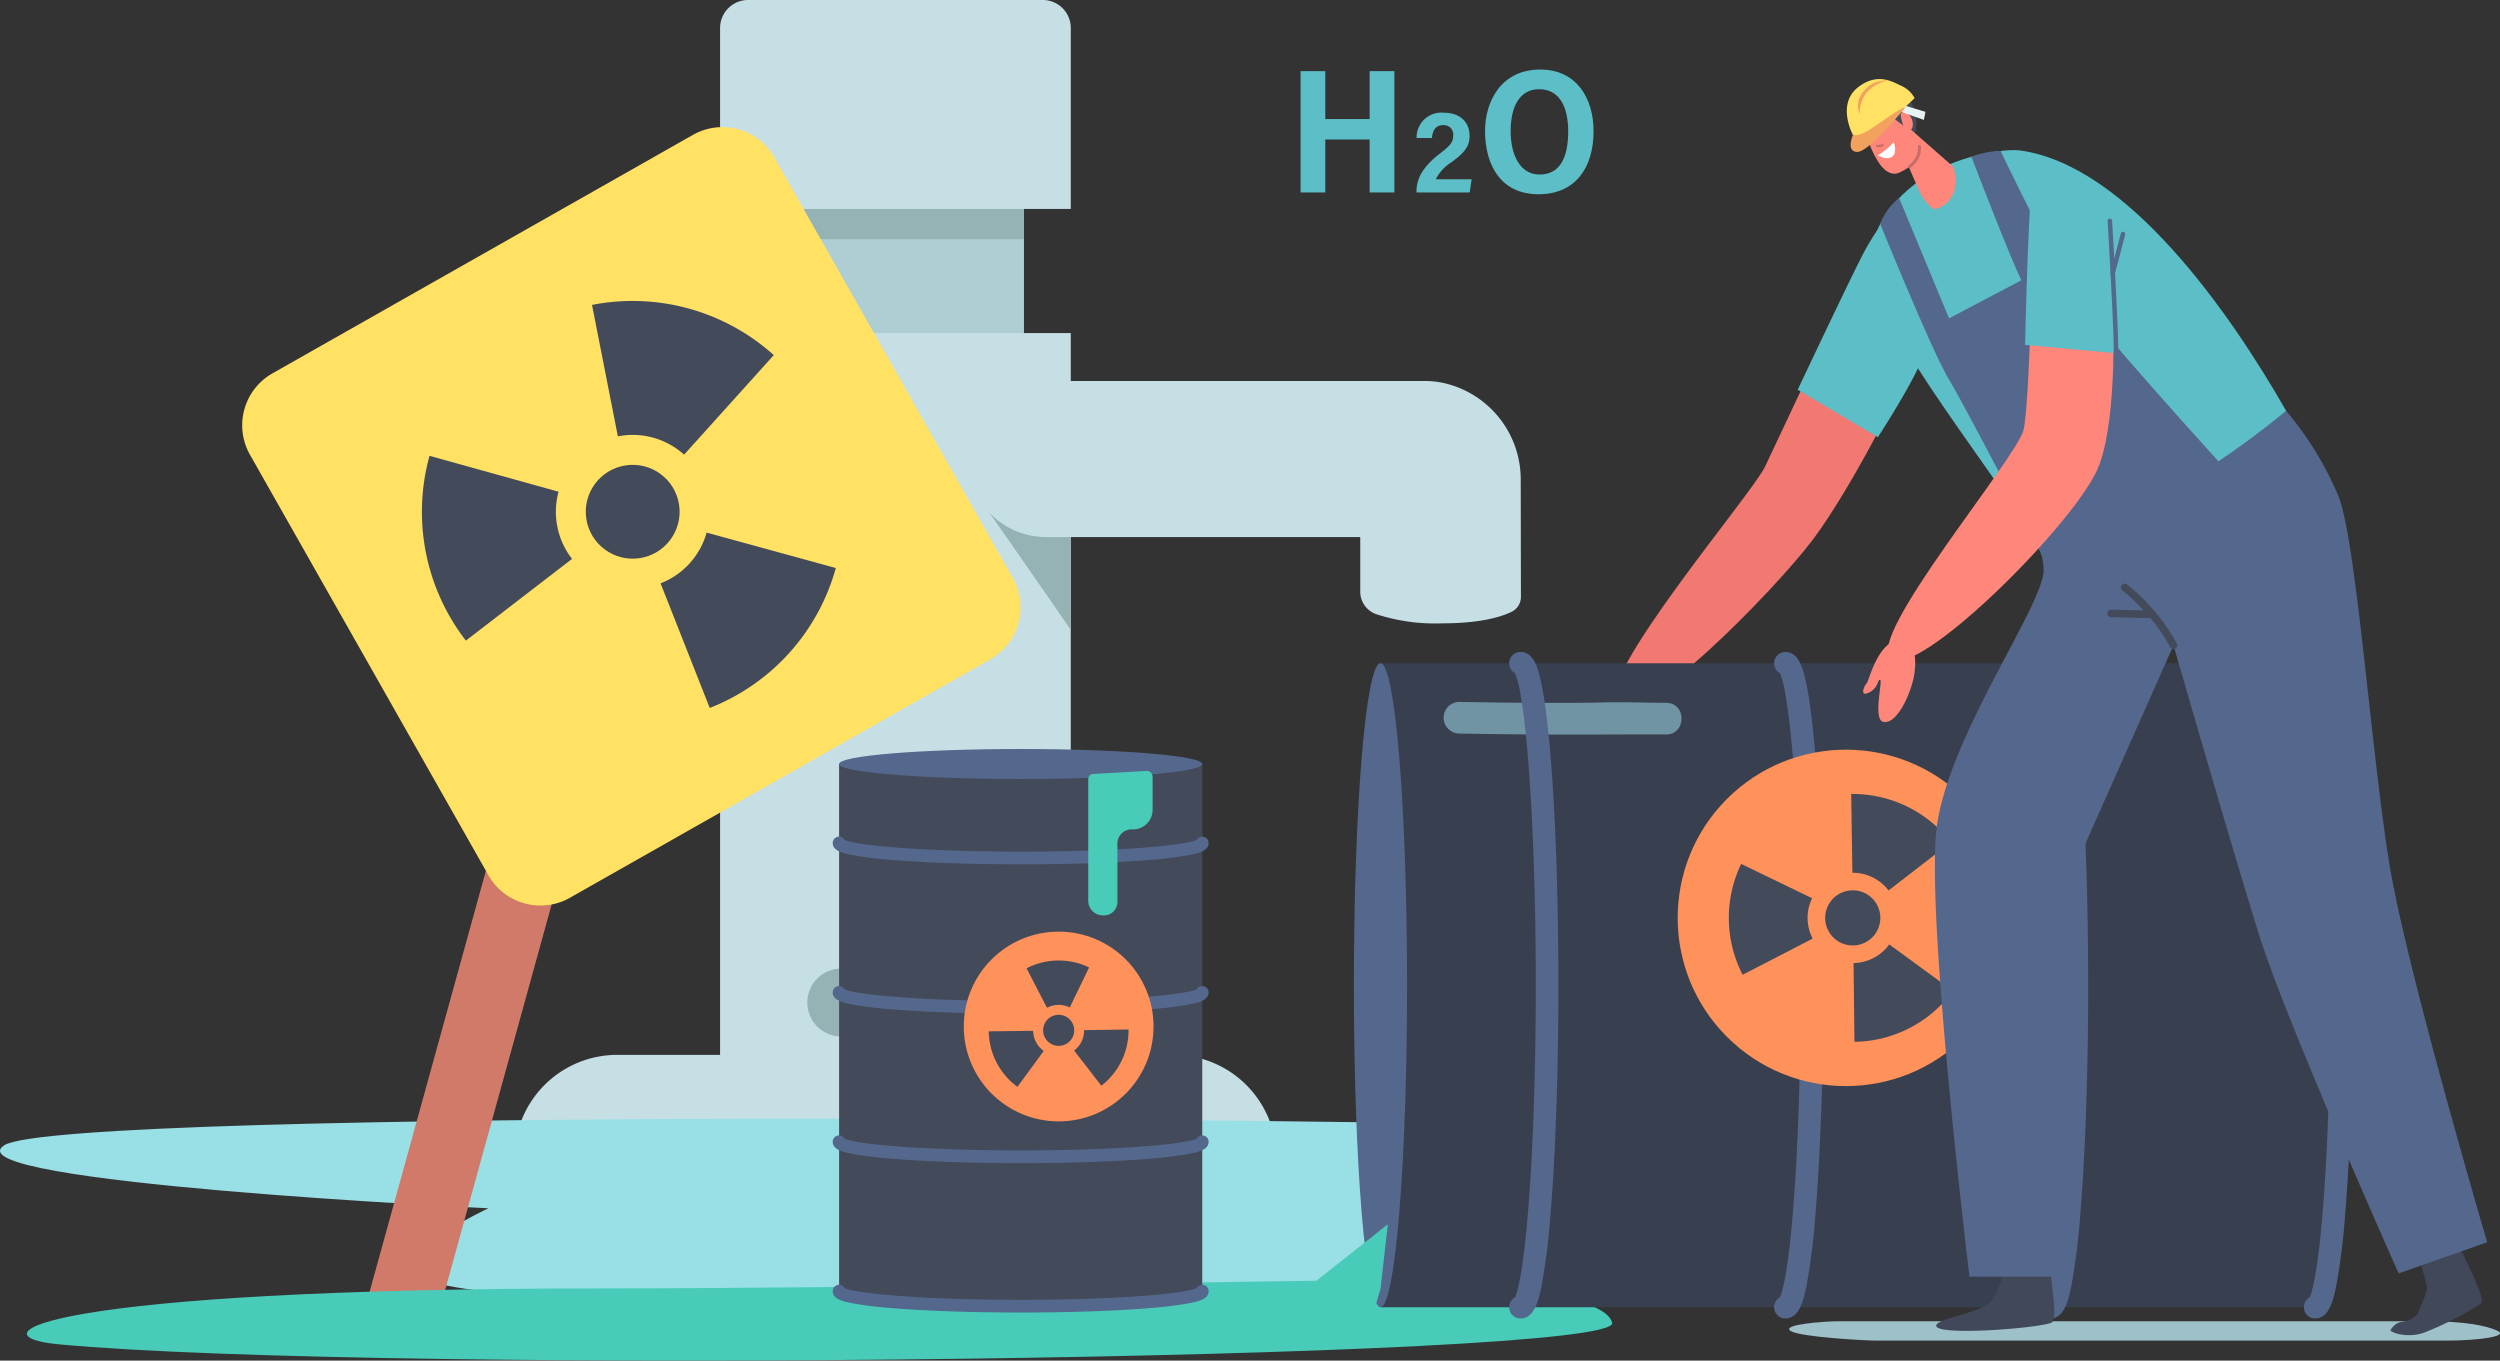 <svg xmlns="http://www.w3.org/2000/svg" width="289.592" height="157.605" viewBox="0 0 289.592 157.605">
  <rect x="0" y="0" width="289.592" height="157.605" fill="#333333" stroke="none"/>
  <g id="Grupo_958492" data-name="Grupo 958492" transform="translate(-197.552 -540.138)">
    <g id="Grupo_958396" data-name="Grupo 958396" transform="translate(257.144 540.138)">
      <g id="Grupo_958391" data-name="Grupo 958391" transform="translate(0 0)">
        <g id="Grupo_958382" data-name="Grupo 958382" transform="translate(29.244 24.2)">
          <rect id="Rectángulo_340036" data-name="Rectángulo 340036" width="29.776" height="17.061" fill="#aeced3"/>
        </g>
        <g id="Grupo_958383" data-name="Grupo 958383" transform="translate(29.244 10.647)">
          <rect id="Rectángulo_340037" data-name="Rectángulo 340037" width="29.776" height="17.061" fill="#95b2b5"/>
        </g>
        <g id="Grupo_958384" data-name="Grupo 958384" transform="translate(23.821)">
          <path id="Trazado_722764" data-name="Trazado 722764" d="M3425.971,349.5h-34.136a3.243,3.243,0,0,0-3.243,3.243V373.7h40.623V352.743A3.243,3.243,0,0,0,3425.971,349.5Z" transform="translate(-3388.592 -349.5)" fill="#c6dfe5"/>
        </g>
        <g id="Grupo_958385" data-name="Grupo 958385" transform="translate(0 122.192)">
          <path id="Rectángulo_340038" data-name="Rectángulo 340038" d="M11.91,0H76.354a11.91,11.91,0,0,1,11.91,11.91v0a0,0,0,0,1,0,0H0a0,0,0,0,1,0,0v0A11.91,11.91,0,0,1,11.91,0Z" fill="#c6dfe5"/>
        </g>
        <g id="Grupo_958386" data-name="Grupo 958386" transform="translate(23.821 38.583)">
          <rect id="Rectángulo_340039" data-name="Rectángulo 340039" width="40.623" height="87.389" fill="#c6dfe5"/>
        </g>
        <g id="Grupo_958387" data-name="Grupo 958387" transform="translate(55.021 57.23)">
          <path id="Trazado_722765" data-name="Trazado 722765" d="M3711.113,923.8l-9.422,2.17s5.212,7.439,9.422,13.565Z" transform="translate(-3701.691 -923.803)" fill="#95b2b5"/>
        </g>
        <g id="Grupo_958388" data-name="Grupo 958388" transform="translate(52.533 44.132)">
          <path id="Trazado_722766" data-name="Trazado 722766" d="M3739.749,819.076a1.921,1.921,0,0,0,1.028-1.768l-.023-13.5a11.445,11.445,0,0,0-8.759-11.167,10.179,10.179,0,0,0-2.3-.274h-43.929a9.039,9.039,0,0,0-9.039,9.039h0a9.039,9.039,0,0,0,9.039,9.039h36.4v6.4a2.773,2.773,0,0,0,1.779,2.512,22,22,0,0,0,7.688,1.085C3736.157,820.436,3738.56,819.674,3739.749,819.076Z" transform="translate(-3676.723 -792.367)" fill="#c6dfe5"/>
        </g>
        <g id="Grupo_958389" data-name="Grupo 958389" transform="translate(32.717 110.989)">
          <ellipse id="Elipse_5628" data-name="Elipse 5628" cx="3.935" cy="3.935" rx="3.935" ry="3.935" transform="translate(0 7.27) rotate(-67.5)" fill="#95b2b5"/>
        </g>
        <g id="Grupo_958390" data-name="Grupo 958390" transform="translate(27.13 42.359)">
          <path id="Trazado_722767" data-name="Trazado 722767" d="M3422.677,811.907a.878.878,0,0,1-.878-.878v-35.57a.878.878,0,1,1,1.757,0v35.57A.878.878,0,0,1,3422.677,811.907Z" transform="translate(-3421.799 -774.58)" fill="#fff"/>
        </g>
      </g>
      <g id="Grupo_958395" data-name="Grupo 958395" transform="translate(91.062 8.054)">
        <g id="Grupo_958392" data-name="Grupo 958392" transform="translate(0 0.187)">
          <path id="Trazado_722768" data-name="Trazado 722768" d="M3870.621,620.47h2.865v5.549h5.135V620.47h2.867v14.053h-2.867v-6.135h-5.135v6.135h-2.865Z" transform="translate(-3870.621 -620.47)" fill="#5cbec6"/>
        </g>
        <g id="Grupo_958393" data-name="Grupo 958393" transform="translate(13.429 5.003)">
          <path id="Trazado_722769" data-name="Trazado 722769" d="M4005.379,678.038v-.069c0-1.232.4-2.67,2.751-4.47,1.106-.852,1.5-1.255,1.5-2.044a1.086,1.086,0,0,0-1.159-1.215c-.855,0-1.223.568-1.3,1.489h-1.779a2.864,2.864,0,0,1,3.145-2.928c1.969,0,2.989,1.178,2.989,2.649,0,1.177-.456,1.894-2.117,3.1a4.963,4.963,0,0,0-1.789,1.957h4.147l-.231,1.535Z" transform="translate(-4005.379 -668.801)" fill="#5cbec6"/>
        </g>
        <g id="Grupo_958394" data-name="Grupo 958394" transform="translate(21.37)">
          <path id="Trazado_722770" data-name="Trazado 722770" d="M4097.637,625.74c0,4.045-1.954,7.3-6.382,7.3-4.334,0-6.187-3.335-6.187-7.329,0-3.461,1.894-7.116,6.385-7.116C4095.7,618.593,4097.637,621.959,4097.637,625.74Zm-9.606-.021c0,2.8,1.118,5.039,3.343,5.039,2.444,0,3.325-2.077,3.325-5.016,0-2.588-.87-4.87-3.374-4.87C4089,620.873,4088.031,623.017,4088.031,625.72Z" transform="translate(-4085.068 -618.593)" fill="#5cbec6"/>
        </g>
      </g>
    </g>
    <g id="Grupo_958398" data-name="Grupo 958398" transform="translate(197.552 669.718)">
      <g id="Grupo_958397" data-name="Grupo 958397" transform="translate(0 0)">
        <path id="Trazado_722771" data-name="Trazado 722771" d="M1722.267,1649.211c51.889,2.126,39.735,7.258,14.959,9.621s-47.214,2.6-47.214,2.6,16.575,2.123,3.954,5.9-130.439,3.462-139.313-1.414c-4.411-2.424,7.741-8.092,7.741-8.092s-62.642-2.943-56.092-7.29S1670.378,1647.085,1722.267,1649.211Z" transform="translate(-1505.822 -1647.444)" fill="#98e0e5"/>
      </g>
    </g>
    <g id="Grupo_958409" data-name="Grupo 958409" transform="translate(225.608 554.861)">
      <g id="Grupo_958400" data-name="Grupo 958400" transform="translate(14.107 75.515)">
        <path id="Trazado_722773" data-name="Trazado 722773" d="M1210.974,1515.055l-8.681-.047,17.057-61.755,8.078,2.231Z" transform="translate(-1202.293 -1453.253)" fill="#d17a69"/>
      </g>
      <g id="Grupo_958408" data-name="Grupo 958408">
        <g id="Grupo_958401" data-name="Grupo 958401">
          <path id="Trazado_722774" data-name="Trazado 722774" d="M1122.08,957.853l-27.625-48.71a6.919,6.919,0,0,1,2.6-9.431l48.71-27.625a6.919,6.919,0,0,1,9.431,2.605l27.625,48.71a6.919,6.919,0,0,1-2.6,9.431l-48.71,27.625A6.919,6.919,0,0,1,1122.08,957.853Z" transform="translate(-1093.553 -871.185)" fill="#ffe164"/>
        </g>
        <g id="Grupo_958407" data-name="Grupo 958407" transform="translate(20.814 20.139)">
          <g id="Grupo_958402" data-name="Grupo 958402" transform="translate(18.249 18.248)">
            <circle id="Elipse_5629" data-name="Elipse 5629" cx="5.434" cy="5.434" r="5.434" transform="translate(0 1.59) rotate(-8.414)" fill="#434a59"/>
          </g>
          <g id="Grupo_958406" data-name="Grupo 958406">
            <g id="Grupo_958403" data-name="Grupo 958403" transform="translate(19.706)">
              <path id="Trazado_722775" data-name="Trazado 722775" d="M1408.88,1042.1a8.868,8.868,0,0,1,7.671,2.119l5.09-5.65,5.3-5.882a24.448,24.448,0,0,0-21.056-5.816l1.528,7.768Z" transform="translate(-1405.884 -1026.414)" fill="#434a59"/>
            </g>
            <g id="Grupo_958404" data-name="Grupo 958404" transform="translate(27.649 26.832)">
              <path id="Trazado_722776" data-name="Trazado 722776" d="M1487.405,1237.34l-7.631-2.092-7.332-2.01a8.891,8.891,0,0,1-5.336,5.876l2.809,7.121,2.885,7.315A24.376,24.376,0,0,0,1487.405,1237.34Z" transform="translate(-1467.106 -1233.237)" fill="#434a59"/>
            </g>
            <g id="Grupo_958405" data-name="Grupo 958405" transform="translate(0 17.935)">
              <path id="Trazado_722777" data-name="Trazado 722777" d="M1271.382,1176.6a8.891,8.891,0,0,1-1.563-7.782l-7.324-2.038-7.623-2.121a24.377,24.377,0,0,0,4.214,21.408l6.231-4.8Z" transform="translate(-1253.988 -1164.656)" fill="#434a59"/>
            </g>
          </g>
        </g>
      </g>
    </g>
    <g id="Grupo_958468" data-name="Grupo 958468" transform="translate(200.667 549.296)">
      <g id="Grupo_958410" data-name="Grupo 958410" transform="translate(214.604 2.441)">
        <path id="Trazado_722778" data-name="Trazado 722778" d="M1946.213,871.093l1.363.142a3.712,3.712,0,0,1,.665,1.756c.142,1.112.022,2.323-.7,2.6s-3.817-1.243-3.5-2.088S1944.1,871.595,1946.213,871.093Z" transform="translate(-1944.025 -871.093)" fill="#434a59"/>
      </g>
      <g id="Grupo_958412" data-name="Grupo 958412" transform="translate(204.133 143.892)">
        <g id="Grupo_958411" data-name="Grupo 958411">
          <path id="Trazado_722779" data-name="Trazado 722779" d="M1937.363,1961.4h-68.511c-1.264,0-6.554.35-5.367,1.119,1.1.714,8.676,1.119,9.94,1.119H1939.4c3.844,0,7.253-.5,5.995-1.119h0C1944.135,1961.9,1941.546,1961.4,1937.363,1961.4Z" transform="translate(-1863.313 -1961.396)" fill="#9dc0c9"/>
        </g>
      </g>
      <g id="Grupo_958413" data-name="Grupo 958413" transform="translate(183.844 17.937)">
        <path id="Trazado_722780" data-name="Trazado 722780" d="M1736.945,990.956s-10.98,23.216-12.514,26.521c-1.448,3.12-19.8,24.6-17.263,27.557s18.3-13.138,22.8-19.095,13.192-22.269,12.56-25.251S1738,988.448,1736.945,990.956Z" transform="translate(-1706.928 -990.53)" fill="#f27872"/>
      </g>
      <g id="Grupo_958438" data-name="Grupo 958438" transform="translate(0 66.362)">
        <g id="Grupo_958414" data-name="Grupo 958414" transform="translate(0 72.668)">
          <path id="Trazado_722781" data-name="Trazado 722781" d="M449.516,1923.919s22.887.748,23.969,5.034-142.111,6.012-179.945,2.5c-10.264-.953-2.072-6.476,62.985-6.476C386.46,1924.979,449.516,1923.919,449.516,1923.919Z" transform="translate(-289.852 -1923.919)" fill="#48ccb9"/>
        </g>
        <g id="Grupo_958436" data-name="Grupo 958436" transform="translate(153.713)">
          <g id="Grupo_958426" data-name="Grupo 958426">
            <g id="Grupo_958415" data-name="Grupo 958415" transform="translate(3.081 1.31)">
              <path id="Trazado_722782" data-name="Trazado 722782" d="M1498.426,1373.893H1606.7c1.7,0,3.081,16.7,3.081,37.3s-1.379,37.3-3.081,37.3H1498.426Z" transform="translate(-1498.426 -1373.893)" fill="#38404f"/>
            </g>
            <g id="Grupo_958417" data-name="Grupo 958417" transform="translate(110.042 0)">
              <g id="Grupo_958416" data-name="Grupo 958416">
                <path id="Trazado_722783" data-name="Trazado 722783" d="M2327.681,1428.882a79.235,79.235,0,0,1-1,8.136c-.394,2.019-.911,3.99-2.484,3.99a1.31,1.31,0,0,1-.634-2.456c.245-.527.987-2.77,1.624-11.375.5-6.812.781-15.61.781-24.774s-.277-17.962-.781-24.774c-.637-8.6-1.378-10.847-1.624-11.374a1.31,1.31,0,0,1,.634-2.456c1.574,0,2.09,1.971,2.484,3.99a79.226,79.226,0,0,1,1,8.136c.584,7.079.906,16.483.906,26.479S2328.265,1421.8,2327.681,1428.882Zm-3.484-62.464h0Z" transform="translate(-2322.887 -1363.798)" fill="#54678c"/>
              </g>
            </g>
            <g id="Grupo_958418" data-name="Grupo 958418" transform="translate(10.386 5.787)">
              <path id="Trazado_722784" data-name="Trazado 722784" d="M1580.57,1408.517c-10.979-.177-3.661.031-14.641-.006q-4.7-.016-9.39-.106a1.831,1.831,0,0,0-.076,3.658c10.995.225,20.917.062,24.031.112C1582.847,1412.214,1582.928,1408.555,1580.57,1408.517Z" transform="translate(-1554.733 -1408.404)" fill="#7194a5"/>
            </g>
            <g id="Grupo_958420" data-name="Grupo 958420" transform="translate(79.359 0)">
              <g id="Grupo_958419" data-name="Grupo 958419">
                <path id="Trazado_722785" data-name="Trazado 722785" d="M2091.177,1428.882a79.191,79.191,0,0,1-1,8.136c-.394,2.019-.911,3.99-2.484,3.99a1.31,1.31,0,0,1-.634-2.456c.245-.527.987-2.771,1.623-11.375.5-6.812.781-15.61.781-24.774s-.278-17.962-.781-24.774c-.636-8.6-1.378-10.847-1.623-11.374a1.31,1.31,0,0,1,.634-2.456c1.574,0,2.09,1.971,2.484,3.99a79.182,79.182,0,0,1,1,8.136c.585,7.079.907,16.483.907,26.479S2091.762,1421.8,2091.177,1428.882Zm-3.483-62.464h0Z" transform="translate(-2086.384 -1363.798)" fill="#54678c"/>
              </g>
            </g>
            <g id="Grupo_958422" data-name="Grupo 958422" transform="translate(48.676)">
              <g id="Grupo_958421" data-name="Grupo 958421">
                <path id="Trazado_722786" data-name="Trazado 722786" d="M1854.672,1375.921q-.165-1.99-.349-3.653c-.157-1.4-.325-2.63-.5-3.667-.049-.287-.1-.558-.148-.816-.4-2.019-.912-3.99-2.485-3.99a1.31,1.31,0,0,0-.633,2.456,10.594,10.594,0,0,1,.605,2.324c.162.88.34,2.068.523,3.664.165,1.438.332,3.21.494,5.387.5,6.813.782,15.61.782,24.774s-.277,17.962-.782,24.774c-.636,8.6-1.378,10.847-1.622,11.375a1.31,1.31,0,0,0,.633,2.456c1.573,0,2.09-1.971,2.485-3.99a79.432,79.432,0,0,0,1-8.135c.584-7.079.907-16.484.907-26.48S1855.256,1383,1854.672,1375.921Z" transform="translate(-1849.878 -1363.795)" fill="#54678c"/>
              </g>
            </g>
            <g id="Grupo_958424" data-name="Grupo 958424" transform="translate(17.994)">
              <g id="Grupo_958423" data-name="Grupo 958423">
                <path id="Trazado_722787" data-name="Trazado 722787" d="M1618.17,1375.921q-.165-1.983-.349-3.641c-.156-1.4-.322-2.623-.5-3.658-.052-.294-.1-.573-.154-.837-.394-2.019-.91-3.99-2.484-3.99a1.31,1.31,0,0,0-.634,2.456,10.573,10.573,0,0,1,.613,2.359c.16.883.338,2.069.521,3.661.163,1.432.329,3.193.489,5.355.5,6.813.782,15.61.782,24.774s-.277,17.962-.782,24.774c-.636,8.6-1.378,10.847-1.624,11.375a1.31,1.31,0,0,0,.634,2.456c1.573,0,2.09-1.971,2.484-3.99a79.081,79.081,0,0,0,1-8.135c.584-7.079.906-16.484.906-26.48S1618.754,1383,1618.17,1375.921Z" transform="translate(-1613.376 -1363.795)" fill="#54678c"/>
              </g>
            </g>
            <g id="Grupo_958425" data-name="Grupo 958425" transform="translate(0 1.31)">
              <ellipse id="Elipse_5630" data-name="Elipse 5630" cx="3.081" cy="37.295" rx="3.081" ry="37.295" fill="#54678c"/>
            </g>
          </g>
          <g id="Grupo_958435" data-name="Grupo 958435" transform="translate(29.439 3.248)">
            <g id="Grupo_958427" data-name="Grupo 958427" transform="translate(0 0)">
              <circle id="Elipse_5631" data-name="Elipse 5631" cx="19.485" cy="19.485" r="19.485" transform="translate(0 27.557) rotate(-45)" fill="#ff915a"/>
            </g>
            <g id="Grupo_958434" data-name="Grupo 958434" transform="translate(13.996 13.203)">
              <g id="Grupo_958433" data-name="Grupo 958433">
                <g id="Grupo_958428" data-name="Grupo 958428" transform="translate(10.263 10.263)">
                  <circle id="Elipse_5632" data-name="Elipse 5632" cx="3.195" cy="3.195" r="3.195" transform="translate(0 6.009) rotate(-70.11)" fill="#434a59"/>
                </g>
                <g id="Grupo_958432" data-name="Grupo 958432">
                  <g id="Grupo_958429" data-name="Grupo 958429" transform="translate(0 8.103)">
                    <path id="Trazado_722788" data-name="Trazado 722788" d="M1819.186,1561.708a5.216,5.216,0,0,1-.062-4.679l-4.025-1.947-4.191-2.027a14.375,14.375,0,0,0,.17,12.843l4.135-2.137Z" transform="translate(-1809.478 -1553.055)" fill="#434a59"/>
                  </g>
                  <g id="Grupo_958430" data-name="Grupo 958430" transform="translate(14.174)">
                    <path id="Trazado_722789" data-name="Trazado 722789" d="M1918.735,1490.6l.07,4.652.068,4.47a5.228,5.228,0,0,1,4.193,2.049l3.56-2.754,3.657-2.829A14.332,14.332,0,0,0,1918.735,1490.6Z" transform="translate(-1918.735 -1490.595)" fill="#434a59"/>
                  </g>
                  <g id="Grupo_958431" data-name="Grupo 958431" transform="translate(14.451 17.427)">
                    <path id="Trazado_722790" data-name="Trazado 722790" d="M1925,1624.92a5.229,5.229,0,0,1-4.137,2.159l.051,4.47.053,4.652a14.332,14.332,0,0,0,11.4-5.891l-3.731-2.731Z" transform="translate(-1920.867 -1624.92)" fill="#434a59"/>
                  </g>
                </g>
              </g>
            </g>
          </g>
        </g>
        <g id="Grupo_958437" data-name="Grupo 958437" transform="translate(144.818 66.29)">
          <path id="Trazado_722791" data-name="Trazado 722791" d="M1418.949,1874.759l-.856,7.533-.8,2.617h-11.172Z" transform="translate(-1406.117 -1874.759)" fill="#48ccb9"/>
        </g>
      </g>
      <g id="Grupo_958439" data-name="Grupo 958439" transform="translate(205.124 17.077)">
        <path id="Trazado_722792" data-name="Trazado 722792" d="M1870.95,1002.812l9.291,5.5s5.278-8.113,5.5-10.338-4.1-13.915-4.495-14.046-1.073.4-1.073.4a27.838,27.838,0,0,0-1.619,2.7C1877.115,989.761,1870.95,1002.812,1870.95,1002.812Z" transform="translate(-1870.95 -983.904)" fill="#5cbec6"/>
      </g>
      <g id="Grupo_958440" data-name="Grupo 958440" transform="translate(273.771 133.113)">
        <path id="Trazado_722793" data-name="Trazado 722793" d="M2403.306,1888.18c.332-1.217.953-1.969,1.037-3.084.006-.075-1.028-3.793-1.071-3.9-.183-.46.651-2.767,1.66-2.069,1.99,1.377,2.121-1.481,2.375-.668.754,2.421,4.021,7.978,3.257,8.593a37.867,37.867,0,0,1-6.231,3.224c-1.935.851-4.019.215-4.247-.141C2401.192,1888.475,2401.757,1889.789,2403.306,1888.18Z" transform="translate(-2400.086 -1878.31)" fill="#404859"/>
      </g>
      <g id="Grupo_958441" data-name="Grupo 958441" transform="translate(221.169 136.042)">
        <path id="Trazado_722794" data-name="Trazado 722794" d="M2000.021,1907.108c1.359-.6,1.532-1.806,2.111-2.954.039-.078.263-1.727.264-1.858.007-.569,1.651-2.08,2.417-.9,1.51,2.335,3.165-1.314,3.077-.339-.261,2.9,1.071,7.579-.01,7.9-2.3.676-13.047,1.462-13.251.333C1994.508,1908.615,1997.67,1908.138,2000.021,1907.108Z" transform="translate(-1994.626 -1900.893)" fill="#404859"/>
      </g>
      <g id="Grupo_958442" data-name="Grupo 958442" transform="translate(221.016 38.428)">
        <path id="Trazado_722795" data-name="Trazado 722795" d="M2040.223,1158.422a38.459,38.459,0,0,0-6.09-9.945c-12.6,4.332-25.258,12.446-28.4,16.439a9.476,9.476,0,0,1,.316,1.983c0,4.147-11.415,19.824-12.449,30.365-1.073,10.934,3.854,51.513,3.854,51.513h10.557l1.562-47.2,11.516-25.937s7.045,24.449,9.992,33.783c3.208,10.16,16.09,38.974,16.09,38.974l10.258-3.611s-9.113-30.883-11.226-43.21C2044.072,1189.14,2042.321,1163.856,2040.223,1158.422Z" transform="translate(-1993.448 -1148.477)" fill="#54678c"/>
      </g>
      <g id="Grupo_958443" data-name="Grupo 958443" transform="translate(213.564 8.231)">
        <path id="Trazado_722796" data-name="Trazado 722796" d="M1953.385,915.762c-1.72-.242-6.672.456-10.513,2.726-4.676,2.763-8.061,7.607-6.459,12.772,2.594,8.363,16.333,24.785,19.335,31.093,5.493-1.652,17.65-7.523,28.4-16.439C1977.6,934.451,1965.757,917.505,1953.385,915.762Z" transform="translate(-1936.009 -915.716)" fill="#5cbec6"/>
      </g>
      <g id="Grupo_958444" data-name="Grupo 958444" transform="translate(217.156 5.718)">
        <path id="Trazado_722797" data-name="Trazado 722797" d="M1964.628,896.348l4.961,4.352c.462.563,1.072,4.076-1.967,5.005-.412.126-1.693-1.436-1.921-2.224l-2-4.566Z" transform="translate(-1963.698 -896.348)" fill="#ff867a"/>
      </g>
      <g id="Grupo_958445" data-name="Grupo 958445" transform="translate(212.998 3.977)">
        <path id="Trazado_722798" data-name="Trazado 722798" d="M1934.747,883.389l2.668,2.025a2.043,2.043,0,0,1,.2,2.842,5.645,5.645,0,0,1-2,1.5c-.811.427-1.691-.026-2.37-1.006a11.134,11.134,0,0,1-1.526-3.468C1931.275,883.519,1932.912,882.2,1934.747,883.389Z" transform="translate(-1931.65 -882.932)" fill="#ff867a"/>
      </g>
      <g id="Grupo_958446" data-name="Grupo 958446" transform="translate(214.415 7.311)">
        <path id="Trazado_722799" data-name="Trazado 722799" d="M1942.566,910.155a7.356,7.356,0,0,0,1.826-1.524,2.079,2.079,0,0,1,.11,1.295C1944.3,910.515,1943.542,910.711,1942.566,910.155Z" transform="translate(-1942.566 -908.631)" fill="#fff"/>
      </g>
      <g id="Grupo_958447" data-name="Grupo 958447" transform="translate(217.057 3.83)">
        <path id="Trazado_722800" data-name="Trazado 722800" d="M1963,882.568c-.1-.338-.167-.863.406-.763.834.146,1.325,1.785.53,2.167C1963.344,884.255,1963.05,882.746,1963,882.568Z" transform="translate(-1962.932 -881.793)" fill="#ff867a"/>
      </g>
      <g id="Grupo_958449" data-name="Grupo 958449" transform="translate(214.177 7.536)">
        <g id="Grupo_958448" data-name="Grupo 958448" transform="translate(0)">
          <path id="Trazado_722801" data-name="Trazado 722801" d="M1941.491,910.373a1.306,1.306,0,0,1-.629.065c-.164-.022-.169.235-.006.258a1.47,1.47,0,0,0,.7-.072C1941.706,910.569,1941.647,910.318,1941.491,910.373Z" transform="translate(-1940.736 -910.365)" fill="#c66c67"/>
        </g>
      </g>
      <g id="Grupo_958450" data-name="Grupo 958450" transform="translate(214.686 8.33)">
        <path id="Trazado_722802" data-name="Trazado 722802" d="M1985.492,954.259s-14.8-16.234-17.37-19.967c-3.474-5.056-9.517-17.807-9.517-17.807a9.58,9.58,0,0,0-3.381.674s4.1,10.755,5.782,14.3l-8.375,4.42-5.786-13.942a6.864,6.864,0,0,0-2.187,2.994s6,14.786,7.973,18.043,10.643,20.045,10.643,20.045-.756.66,4.536.311S1985.492,954.259,1985.492,954.259Z" transform="translate(-1944.659 -916.484)" fill="#54678c"/>
      </g>
      <g id="Grupo_958451" data-name="Grupo 958451" transform="translate(215.552 9.488)">
        <path id="Trazado_722803" data-name="Trazado 722803" d="M1968.325,926.32s-.419,26.661-1.25,30.209c-.785,3.349-18.466,24.165-15.383,26.55s20.647-15.005,23.845-21.752,1.806-28.324.582-31.115S1968.849,923.65,1968.325,926.32Z" transform="translate(-1951.331 -925.408)" fill="#ff867a"/>
      </g>
      <g id="Grupo_958452" data-name="Grupo 958452" transform="translate(212.708 64.859)">
        <path id="Trazado_722804" data-name="Trazado 722804" d="M1935.208,1353.231a6.919,6.919,0,0,1,.185,2.516c-.118,2.134-2.021,6.582-3.717,6.036-1.1-.355-.031-4.637-.283-4.818-.314-.224-.156.97-1.409,1.5-.922.388-.553-.7-.151-1.148.2-.227.93-3.272,2.532-4.5C1933.544,1351.911,1934.787,1351.993,1935.208,1353.231Z" transform="translate(-1929.408 -1352.209)" fill="#ff867a"/>
      </g>
      <g id="Grupo_958453" data-name="Grupo 958453" transform="translate(216.74 2.989)">
        <path id="Trazado_722805" data-name="Trazado 722805" d="M1960.493,876l3,1.061.182-.939-2.678-.805Z" transform="translate(-1960.493 -875.317)" fill="#e7f2f2"/>
      </g>
      <g id="Grupo_958454" data-name="Grupo 958454" transform="translate(210.813)">
        <path id="Trazado_722806" data-name="Trazado 722806" d="M1915.512,858.748s-1.96-3.6.643-5.561c2.1-1.583,3.71-.743,4.868-.17a3.215,3.215,0,0,1,1.635,1.473l-1.729,1.617a33.943,33.943,0,0,1-3.917,2.865A2.145,2.145,0,0,1,1915.512,858.748Z" transform="translate(-1914.804 -852.275)" fill="#ffe164"/>
      </g>
      <g id="Grupo_958455" data-name="Grupo 958455" transform="translate(211.255 3.281)">
        <path id="Trazado_722807" data-name="Trazado 722807" d="M1918.476,880.76s-.856,1.947.5,1.969c1.219.02,4.547-3.964,4.717-4.156.347-.392.914-.955.784-1-.264-.1-3.969,2.546-4.3,2.727C1918.91,881,1918.476,880.76,1918.476,880.76Z" transform="translate(-1918.209 -877.568)" fill="#f2a25c"/>
      </g>
      <g id="Grupo_958456" data-name="Grupo 958456" transform="translate(212.11 0.161)">
        <path id="Trazado_722808" data-name="Trazado 722808" d="M1925.009,857.483a3.744,3.744,0,0,1,.9-2.673,4.225,4.225,0,0,1,2.453-1.292,4.088,4.088,0,0,0-1.778.325,3.641,3.641,0,0,0-1.692,1.877A2.893,2.893,0,0,0,1925.009,857.483Z" transform="translate(-1924.801 -853.515)" fill="#f2a25c"/>
      </g>
      <g id="Grupo_958457" data-name="Grupo 958457" transform="translate(231.47 9.148)">
        <path id="Trazado_722809" data-name="Trazado 722809" d="M2074.029,944.436l10.251.946s.436-12.723-.437-15.3-2.3-4.983-4.34-6.043-3.424-1.674-4.253-.912S2074.029,944.436,2074.029,944.436Z" transform="translate(-2074.029 -922.791)" fill="#5cbec6"/>
      </g>
      <g id="Grupo_958459" data-name="Grupo 958459" transform="translate(242.579 58.464)">
        <g id="Grupo_958458" data-name="Grupo 958458" transform="translate(0)">
          <path id="Trazado_722810" data-name="Trazado 722810" d="M2165.732,1310.475a.435.435,0,0,1-.383-.227,22.167,22.167,0,0,0-5.518-6.547.436.436,0,1,1,.518-.7,22.69,22.69,0,0,1,5.765,6.83.436.436,0,0,1-.382.646Z" transform="translate(-2159.654 -1302.914)" fill="#434a59"/>
        </g>
      </g>
      <g id="Grupo_958461" data-name="Grupo 958461" transform="translate(240.979 61.459)">
        <g id="Grupo_958460" data-name="Grupo 958460" transform="translate(0)">
          <path id="Trazado_722811" data-name="Trazado 722811" d="M2152.545,1326.992h-.011l-4.783-.118a.436.436,0,0,1,.021-.872l4.783.118a.436.436,0,0,1-.01.872Z" transform="translate(-2147.326 -1326.001)" fill="#434a59"/>
        </g>
      </g>
      <g id="Grupo_958463" data-name="Grupo 958463" transform="translate(241.023 16.181)">
        <g id="Grupo_958462" data-name="Grupo 958462">
          <path id="Trazado_722812" data-name="Trazado 722812" d="M2148.644,993.462h-.009a.262.262,0,0,1-.253-.27c.083-2.482-.711-15.778-.719-15.912a.262.262,0,1,1,.522-.031c.033.548.8,13.454.72,15.961A.262.262,0,0,1,2148.644,993.462Z" transform="translate(-2147.662 -977.002)" fill="#54678c"/>
        </g>
      </g>
      <g id="Grupo_958465" data-name="Grupo 958465" transform="translate(241.362 17.675)">
        <g id="Grupo_958464" data-name="Grupo 958464">
          <path id="Trazado_722813" data-name="Trazado 722813" d="M2150.537,993.562a.262.262,0,0,1-.253-.328l1.188-4.527a.262.262,0,0,1,.506.133l-1.188,4.527A.262.262,0,0,1,2150.537,993.562Z" transform="translate(-2150.275 -988.512)" fill="#54678c"/>
        </g>
      </g>
      <g id="Grupo_958467" data-name="Grupo 958467" transform="translate(217.893 7.625)">
        <g id="Grupo_958466" data-name="Grupo 958466" transform="translate(0)">
          <path id="Trazado_722814" data-name="Trazado 722814" d="M1969.548,913.749a.175.175,0,0,1-.1-.319,2.9,2.9,0,0,0,.938-1.17,2.291,2.291,0,0,0,.141-1.025.175.175,0,0,1,.348-.023,2.634,2.634,0,0,1-.167,1.181,3.207,3.207,0,0,1-1.065,1.327A.174.174,0,0,1,1969.548,913.749Z" transform="translate(-1969.373 -911.048)" fill="#c66c67"/>
        </g>
      </g>
    </g>
    <g id="Grupo_958491" data-name="Grupo 958491" transform="translate(294.011 626.9)">
      <g id="Grupo_958489" data-name="Grupo 958489">
        <g id="Grupo_958479" data-name="Grupo 958479">
          <g id="Grupo_958469" data-name="Grupo 958469" transform="translate(0.739 1.738)">
            <path id="Trazado_722815" data-name="Trazado 722815" d="M2679.941,1389.053v61.063c0,.959-9.417,1.737-21.034,1.737s-21.034-.778-21.034-1.737v-61.063Z" transform="translate(-2637.873 -1389.053)" fill="#434a59"/>
          </g>
          <g id="Grupo_958471" data-name="Grupo 958471" transform="translate(0 62.062)">
            <g id="Grupo_958470" data-name="Grupo 958470">
              <path id="Trazado_722816" data-name="Trazado 722816" d="M2639.019,1856.74a44.747,44.747,0,0,1-4.588-.564c-1.139-.222-2.25-.514-2.25-1.4a.739.739,0,0,1,1.385-.357c.3.138,1.562.556,6.415.916,3.842.284,8.8.441,13.972.441s10.13-.156,13.972-.441c4.853-.359,6.118-.777,6.415-.916a.739.739,0,0,1,1.385.357c0,.888-1.112,1.179-2.25,1.4a44.756,44.756,0,0,1-4.588.564c-3.993.33-9.3.511-14.934.511S2643.011,1857.069,2639.019,1856.74Zm35.229-1.965h0Z" transform="translate(-2632.18 -1854.036)" fill="#54678c"/>
            </g>
          </g>
          <g id="Grupo_958473" data-name="Grupo 958473" transform="translate(0 44.758)">
            <g id="Grupo_958472" data-name="Grupo 958472">
              <path id="Trazado_722817" data-name="Trazado 722817" d="M2639.019,1723.355a44.724,44.724,0,0,1-4.588-.563c-1.139-.222-2.25-.514-2.25-1.4a.739.739,0,0,1,1.385-.357c.3.138,1.563.557,6.415.916,3.842.284,8.8.441,13.972.441s10.13-.156,13.972-.441c4.852-.359,6.118-.777,6.415-.916a.739.739,0,0,1,1.385.357c0,.888-1.112,1.179-2.25,1.4a44.733,44.733,0,0,1-4.588.563c-3.993.33-9.3.511-14.934.511S2643.011,1723.685,2639.019,1723.355Zm35.229-1.965h0Z" transform="translate(-2632.18 -1720.652)" fill="#54678c"/>
            </g>
          </g>
          <g id="Grupo_958475" data-name="Grupo 958475" transform="translate(0 27.453)">
            <g id="Grupo_958474" data-name="Grupo 958474">
              <path id="Trazado_722818" data-name="Trazado 722818" d="M2639.019,1589.971a44.718,44.718,0,0,1-4.588-.563c-1.139-.222-2.25-.514-2.25-1.4a.739.739,0,0,1,1.385-.357c.3.138,1.563.557,6.415.916,3.842.284,8.8.441,13.972.441s10.13-.156,13.972-.441c4.852-.359,6.118-.777,6.415-.916a.739.739,0,0,1,1.385.357c0,.888-1.112,1.179-2.25,1.4a44.727,44.727,0,0,1-4.588.563c-3.993.33-9.3.511-14.934.511S2643.011,1590.3,2639.019,1589.971Zm35.229-1.965h0Z" transform="translate(-2632.18 -1587.268)" fill="#54678c"/>
            </g>
          </g>
          <g id="Grupo_958477" data-name="Grupo 958477" transform="translate(0 10.148)">
            <g id="Grupo_958476" data-name="Grupo 958476">
              <path id="Trazado_722819" data-name="Trazado 722819" d="M2639.019,1456.586a44.69,44.69,0,0,1-4.588-.563c-1.139-.222-2.25-.514-2.25-1.4a.739.739,0,0,1,1.385-.357c.3.138,1.563.557,6.415.916,3.842.284,8.8.441,13.972.441s10.13-.156,13.972-.441c4.852-.359,6.118-.777,6.415-.916a.739.739,0,0,1,1.385.357c0,.888-1.112,1.179-2.25,1.4a44.7,44.7,0,0,1-4.588.563c-3.993.33-9.3.512-14.934.512S2643.011,1456.916,2639.019,1456.586Zm35.229-1.965h0Z" transform="translate(-2632.18 -1453.883)" fill="#54678c"/>
            </g>
          </g>
          <g id="Grupo_958478" data-name="Grupo 958478" transform="translate(0.739)">
            <ellipse id="Elipse_5633" data-name="Elipse 5633" cx="21.034" cy="1.737" rx="21.034" ry="1.737" fill="#54678c"/>
          </g>
        </g>
        <g id="Grupo_958488" data-name="Grupo 958488" transform="translate(15.183 21.155)">
          <g id="Grupo_958480" data-name="Grupo 958480">
            <circle id="Elipse_5634" data-name="Elipse 5634" cx="10.99" cy="10.99" r="10.99" fill="#ff915a"/>
          </g>
          <g id="Grupo_958487" data-name="Grupo 958487" transform="translate(2.894 3.341)">
            <g id="Grupo_958486" data-name="Grupo 958486">
              <g id="Grupo_958481" data-name="Grupo 958481" transform="translate(6.293 6.294)">
                <path id="Trazado_722820" data-name="Trazado 722820" d="M2823.625,1614.773a1.8,1.8,0,1,1-1.825-1.778A1.8,1.8,0,0,1,2823.625,1614.773Z" transform="translate(-2820.022 -1612.995)" fill="#434a59"/>
              </g>
              <g id="Grupo_958485" data-name="Grupo 958485">
                <g id="Grupo_958482" data-name="Grupo 958482" transform="translate(4.378)">
                  <path id="Trazado_722821" data-name="Trazado 722821" d="M2807.621,1569.957a2.942,2.942,0,0,1,2.639-.035l1.1-2.27,1.143-2.363a8.108,8.108,0,0,0-7.243.1l1.205,2.332Z" transform="translate(-2805.258 -1564.481)" fill="#434a59"/>
                </g>
                <g id="Grupo_958483" data-name="Grupo 958483" transform="translate(9.89 7.994)">
                  <path id="Trazado_722822" data-name="Trazado 722822" d="M2854.049,1626.1l-2.624.04-2.521.038a2.949,2.949,0,0,1-1.156,2.365l1.553,2.008,1.6,2.063A8.084,8.084,0,0,0,2854.049,1626.1Z" transform="translate(-2847.749 -1626.1)" fill="#434a59"/>
                </g>
                <g id="Grupo_958484" data-name="Grupo 958484" transform="translate(0 8.15)">
                  <path id="Trazado_722823" data-name="Trazado 722823" d="M2777.877,1629.636a2.948,2.948,0,0,1-1.218-2.333l-2.521.029-2.624.03a8.083,8.083,0,0,0,3.322,6.427l1.541-2.1Z" transform="translate(-2771.515 -1627.303)" fill="#434a59"/>
                </g>
              </g>
            </g>
          </g>
        </g>
      </g>
      <g id="Grupo_958490" data-name="Grupo 958490" transform="translate(29.601 2.537)">
        <path id="Trazado_722824" data-name="Trazado 722824" d="M2860.348,1396.165v14.089a1.7,1.7,0,0,0,1.695,1.7,1.57,1.57,0,0,0,1.682-1.689V1403.8a1.659,1.659,0,0,1,1.809-1.809h0a2.268,2.268,0,0,0,2.268-2.268V1395.9a.686.686,0,0,0-.73-.685c-1.026.066-3.115.194-6.156.351A.6.6,0,0,0,2860.348,1396.165Z" transform="translate(-2860.348 -1395.215)" fill="#48ccb9"/>
      </g>
    </g>
  </g>
</svg>
